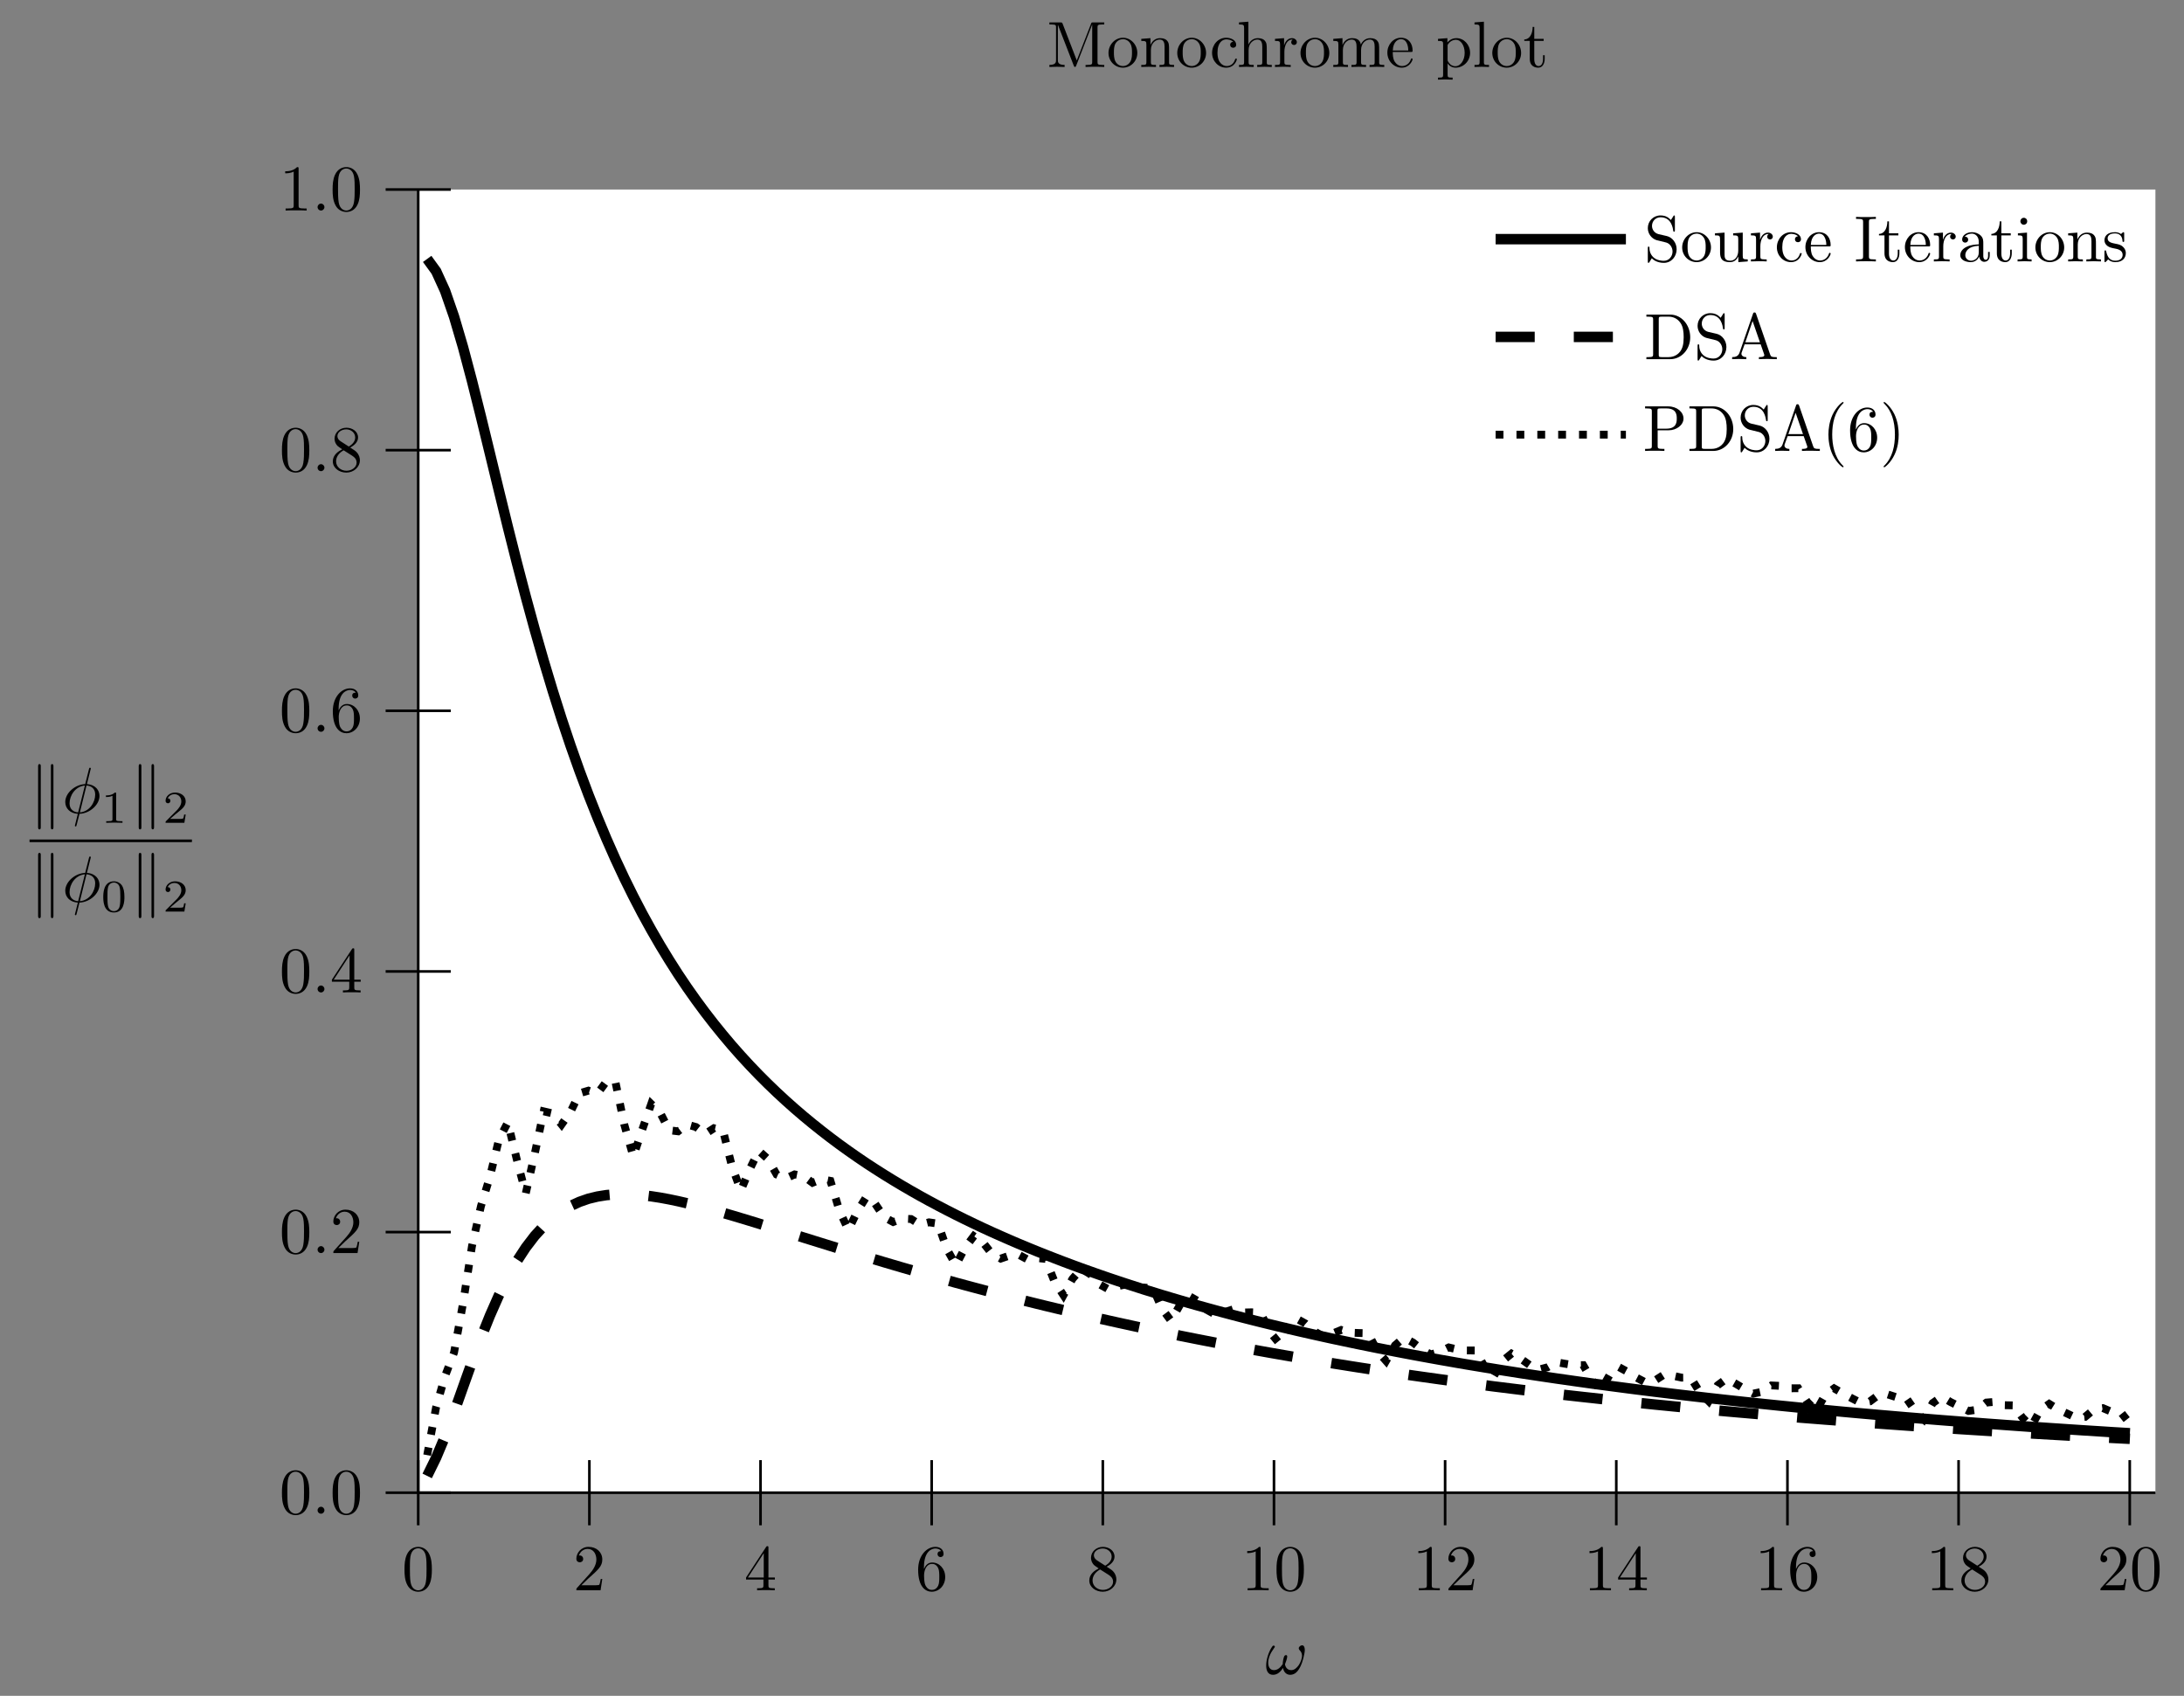 <?xml version="1.0" encoding="UTF-8"?>
<svg xmlns="http://www.w3.org/2000/svg" xmlns:xlink="http://www.w3.org/1999/xlink" width="333.996pt" height="259.287pt" viewBox="0 0 333.996 259.287" version="1.1">
<rect x="0" y="0" width="333.996" height="259.287" fill="#808080" stroke="none"/>
<defs>
<g>
<symbol overflow="visible" id="glyph0-0">
<path style="stroke:none;" d=""/>
</symbol>
<symbol overflow="visible" id="glyph0-1">
<path style="stroke:none;" d="M 6.031 -3.703 C 6.031 -4.156 5.859 -4.406 5.625 -4.406 C 5.375 -4.406 5.109 -4.172 5.109 -3.938 C 5.109 -3.844 5.156 -3.734 5.25 -3.641 C 5.422 -3.484 5.609 -3.219 5.609 -2.797 C 5.609 -2.406 5.406 -1.828 5.109 -1.375 C 4.812 -0.953 4.438 -0.609 3.969 -0.609 C 3.406 -0.609 3.094 -0.969 3 -1.5 C 3.109 -1.766 3.344 -2.406 3.344 -2.688 C 3.344 -2.797 3.297 -2.906 3.156 -2.906 C 3.078 -2.906 2.969 -2.875 2.891 -2.734 C 2.781 -2.531 2.656 -1.891 2.656 -1.531 C 2.328 -1.062 1.938 -0.609 1.312 -0.609 C 0.641 -0.609 0.438 -1.203 0.438 -1.75 C 0.438 -3 1.453 -4.047 1.453 -4.172 C 1.453 -4.281 1.375 -4.359 1.266 -4.359 C 1.141 -4.359 1.062 -4.234 1 -4.141 C 0.5 -3.406 0.125 -2.219 0.125 -1.312 C 0.125 -0.625 0.344 0.109 1.172 0.109 C 1.875 0.109 2.344 -0.391 2.703 -0.938 C 2.797 -0.359 3.188 0.109 3.797 0.109 C 4.578 0.109 5.047 -0.5 5.406 -1.25 C 5.656 -1.734 6.031 -3.094 6.031 -3.703 Z M 6.031 -3.703 "/>
</symbol>
<symbol overflow="visible" id="glyph0-2">
<path style="stroke:none;" d="M 4.359 -6.672 C 4.359 -6.703 4.391 -6.812 4.391 -6.812 C 4.391 -6.828 4.391 -6.922 4.266 -6.922 C 4.172 -6.922 4.156 -6.891 4.109 -6.719 L 3.531 -4.422 C 1.953 -4.359 0.484 -3.047 0.484 -1.688 C 0.484 -0.734 1.188 0.047 2.406 0.125 C 2.328 0.422 2.25 0.75 2.172 1.062 C 2.047 1.531 1.953 1.906 1.953 1.938 C 1.953 2.031 2.031 2.047 2.078 2.047 C 2.125 2.047 2.141 2.031 2.172 2 C 2.188 1.984 2.25 1.75 2.281 1.609 L 2.656 0.125 C 4.266 0.062 5.719 -1.281 5.719 -2.609 C 5.719 -3.406 5.188 -4.312 3.797 -4.422 Z M 2.453 -0.094 C 1.859 -0.125 1.141 -0.484 1.141 -1.469 C 1.141 -2.672 2 -4.062 3.484 -4.203 Z M 3.734 -4.203 C 4.5 -4.156 5.062 -3.703 5.062 -2.828 C 5.062 -1.641 4.203 -0.219 2.719 -0.094 Z M 3.734 -4.203 "/>
</symbol>
<symbol overflow="visible" id="glyph1-0">
<path style="stroke:none;" d=""/>
</symbol>
<symbol overflow="visible" id="glyph1-1">
<path style="stroke:none;" d="M 4.578 -3.188 C 4.578 -3.984 4.531 -4.781 4.188 -5.516 C 3.734 -6.484 2.906 -6.641 2.5 -6.641 C 1.891 -6.641 1.172 -6.375 0.75 -5.453 C 0.438 -4.766 0.391 -3.984 0.391 -3.188 C 0.391 -2.438 0.422 -1.547 0.844 -0.781 C 1.266 0.016 2 0.219 2.484 0.219 C 3.016 0.219 3.781 0.016 4.219 -0.938 C 4.531 -1.625 4.578 -2.406 4.578 -3.188 Z M 2.484 0 C 2.094 0 1.5 -0.25 1.328 -1.203 C 1.219 -1.797 1.219 -2.719 1.219 -3.312 C 1.219 -3.953 1.219 -4.609 1.297 -5.141 C 1.484 -6.328 2.234 -6.422 2.484 -6.422 C 2.812 -6.422 3.469 -6.234 3.656 -5.25 C 3.766 -4.688 3.766 -3.938 3.766 -3.312 C 3.766 -2.562 3.766 -1.891 3.656 -1.25 C 3.5 -0.297 2.938 0 2.484 0 Z M 2.484 0 "/>
</symbol>
<symbol overflow="visible" id="glyph1-2">
<path style="stroke:none;" d="M 1.266 -0.766 L 2.328 -1.797 C 3.875 -3.172 4.469 -3.703 4.469 -4.703 C 4.469 -5.844 3.578 -6.641 2.359 -6.641 C 1.234 -6.641 0.5 -5.719 0.5 -4.828 C 0.5 -4.281 1 -4.281 1.031 -4.281 C 1.203 -4.281 1.547 -4.391 1.547 -4.812 C 1.547 -5.062 1.359 -5.328 1.016 -5.328 C 0.938 -5.328 0.922 -5.328 0.891 -5.312 C 1.109 -5.969 1.656 -6.328 2.234 -6.328 C 3.141 -6.328 3.562 -5.516 3.562 -4.703 C 3.562 -3.906 3.078 -3.125 2.516 -2.5 L 0.609 -0.375 C 0.5 -0.266 0.5 -0.234 0.5 0 L 4.203 0 L 4.469 -1.734 L 4.234 -1.734 C 4.172 -1.438 4.109 -1 4 -0.844 C 3.938 -0.766 3.281 -0.766 3.062 -0.766 Z M 1.266 -0.766 "/>
</symbol>
<symbol overflow="visible" id="glyph1-3">
<path style="stroke:none;" d="M 2.938 -1.641 L 2.938 -0.781 C 2.938 -0.422 2.906 -0.312 2.172 -0.312 L 1.969 -0.312 L 1.969 0 C 2.375 -0.031 2.891 -0.031 3.312 -0.031 C 3.734 -0.031 4.25 -0.031 4.672 0 L 4.672 -0.312 L 4.453 -0.312 C 3.719 -0.312 3.703 -0.422 3.703 -0.781 L 3.703 -1.641 L 4.688 -1.641 L 4.688 -1.953 L 3.703 -1.953 L 3.703 -6.484 C 3.703 -6.688 3.703 -6.75 3.531 -6.75 C 3.453 -6.75 3.422 -6.75 3.344 -6.625 L 0.281 -1.953 L 0.281 -1.641 Z M 2.984 -1.953 L 0.562 -1.953 L 2.984 -5.672 Z M 2.984 -1.953 "/>
</symbol>
<symbol overflow="visible" id="glyph1-4">
<path style="stroke:none;" d="M 1.312 -3.266 L 1.312 -3.516 C 1.312 -6.031 2.547 -6.391 3.062 -6.391 C 3.297 -6.391 3.719 -6.328 3.938 -5.984 C 3.781 -5.984 3.391 -5.984 3.391 -5.547 C 3.391 -5.234 3.625 -5.078 3.844 -5.078 C 4 -5.078 4.312 -5.172 4.312 -5.562 C 4.312 -6.156 3.875 -6.641 3.047 -6.641 C 1.766 -6.641 0.422 -5.359 0.422 -3.156 C 0.422 -0.484 1.578 0.219 2.5 0.219 C 3.609 0.219 4.562 -0.719 4.562 -2.031 C 4.562 -3.297 3.672 -4.25 2.562 -4.25 C 1.891 -4.25 1.516 -3.75 1.312 -3.266 Z M 2.5 -0.062 C 1.875 -0.062 1.578 -0.656 1.516 -0.812 C 1.328 -1.281 1.328 -2.078 1.328 -2.25 C 1.328 -3.031 1.656 -4.031 2.547 -4.031 C 2.719 -4.031 3.172 -4.031 3.484 -3.406 C 3.656 -3.047 3.656 -2.531 3.656 -2.047 C 3.656 -1.562 3.656 -1.062 3.484 -0.703 C 3.188 -0.109 2.734 -0.062 2.5 -0.062 Z M 2.5 -0.062 "/>
</symbol>
<symbol overflow="visible" id="glyph1-5">
<path style="stroke:none;" d="M 1.625 -4.562 C 1.172 -4.859 1.125 -5.188 1.125 -5.359 C 1.125 -5.969 1.781 -6.391 2.484 -6.391 C 3.203 -6.391 3.844 -5.875 3.844 -5.156 C 3.844 -4.578 3.453 -4.109 2.859 -3.766 Z M 3.078 -3.609 C 3.797 -3.984 4.281 -4.5 4.281 -5.156 C 4.281 -6.078 3.406 -6.641 2.5 -6.641 C 1.5 -6.641 0.688 -5.906 0.688 -4.969 C 0.688 -4.797 0.703 -4.344 1.125 -3.875 C 1.234 -3.766 1.609 -3.516 1.859 -3.344 C 1.281 -3.047 0.422 -2.5 0.422 -1.5 C 0.422 -0.453 1.438 0.219 2.484 0.219 C 3.609 0.219 4.562 -0.609 4.562 -1.672 C 4.562 -2.031 4.453 -2.484 4.062 -2.906 C 3.875 -3.109 3.719 -3.203 3.078 -3.609 Z M 2.078 -3.188 L 3.312 -2.406 C 3.594 -2.219 4.062 -1.922 4.062 -1.312 C 4.062 -0.578 3.312 -0.062 2.5 -0.062 C 1.641 -0.062 0.922 -0.672 0.922 -1.5 C 0.922 -2.078 1.234 -2.719 2.078 -3.188 Z M 2.078 -3.188 "/>
</symbol>
<symbol overflow="visible" id="glyph1-6">
<path style="stroke:none;" d="M 2.938 -6.375 C 2.938 -6.625 2.938 -6.641 2.703 -6.641 C 2.078 -6 1.203 -6 0.891 -6 L 0.891 -5.688 C 1.094 -5.688 1.672 -5.688 2.188 -5.953 L 2.188 -0.781 C 2.188 -0.422 2.156 -0.312 1.266 -0.312 L 0.953 -0.312 L 0.953 0 C 1.297 -0.031 2.156 -0.031 2.562 -0.031 C 2.953 -0.031 3.828 -0.031 4.172 0 L 4.172 -0.312 L 3.859 -0.312 C 2.953 -0.312 2.938 -0.422 2.938 -0.781 Z M 2.938 -6.375 "/>
</symbol>
<symbol overflow="visible" id="glyph1-7">
<path style="stroke:none;" d="M 1.906 -0.531 C 1.906 -0.812 1.672 -1.062 1.391 -1.062 C 1.094 -1.062 0.859 -0.812 0.859 -0.531 C 0.859 -0.234 1.094 0 1.391 0 C 1.672 0 1.906 -0.234 1.906 -0.531 Z M 1.906 -0.531 "/>
</symbol>
<symbol overflow="visible" id="glyph1-8">
<path style="stroke:none;" d="M 3.484 -3.875 L 2.203 -4.172 C 1.578 -4.328 1.203 -4.859 1.203 -5.438 C 1.203 -6.141 1.734 -6.75 2.516 -6.75 C 4.172 -6.75 4.391 -5.109 4.453 -4.672 C 4.469 -4.609 4.469 -4.547 4.578 -4.547 C 4.703 -4.547 4.703 -4.594 4.703 -4.781 L 4.703 -6.781 C 4.703 -6.953 4.703 -7.031 4.594 -7.031 C 4.531 -7.031 4.516 -7.016 4.453 -6.891 L 4.094 -6.328 C 3.797 -6.625 3.391 -7.031 2.5 -7.031 C 1.391 -7.031 0.562 -6.156 0.562 -5.094 C 0.562 -4.266 1.094 -3.531 1.859 -3.266 C 1.969 -3.234 2.484 -3.109 3.188 -2.938 C 3.453 -2.875 3.75 -2.797 4.031 -2.438 C 4.234 -2.172 4.344 -1.844 4.344 -1.516 C 4.344 -0.812 3.844 -0.094 3 -0.094 C 2.719 -0.094 1.953 -0.141 1.422 -0.625 C 0.844 -1.172 0.812 -1.797 0.812 -2.156 C 0.797 -2.266 0.719 -2.266 0.688 -2.266 C 0.562 -2.266 0.562 -2.188 0.562 -2.016 L 0.562 -0.016 C 0.562 0.156 0.562 0.219 0.672 0.219 C 0.734 0.219 0.75 0.203 0.812 0.094 C 0.812 0.078 0.844 0.047 1.172 -0.484 C 1.484 -0.141 2.125 0.219 3.016 0.219 C 4.172 0.219 4.969 -0.75 4.969 -1.859 C 4.969 -2.844 4.312 -3.672 3.484 -3.875 Z M 3.484 -3.875 "/>
</symbol>
<symbol overflow="visible" id="glyph1-9">
<path style="stroke:none;" d="M 4.688 -2.141 C 4.688 -3.406 3.703 -4.469 2.5 -4.469 C 1.25 -4.469 0.281 -3.375 0.281 -2.141 C 0.281 -0.844 1.312 0.109 2.484 0.109 C 3.688 0.109 4.688 -0.875 4.688 -2.141 Z M 2.5 -0.141 C 2.062 -0.141 1.625 -0.344 1.359 -0.812 C 1.109 -1.25 1.109 -1.859 1.109 -2.219 C 1.109 -2.609 1.109 -3.141 1.344 -3.578 C 1.609 -4.031 2.078 -4.25 2.484 -4.25 C 2.922 -4.25 3.344 -4.031 3.609 -3.594 C 3.875 -3.172 3.875 -2.594 3.875 -2.219 C 3.875 -1.859 3.875 -1.312 3.656 -0.875 C 3.422 -0.422 2.984 -0.141 2.5 -0.141 Z M 2.5 -0.141 "/>
</symbol>
<symbol overflow="visible" id="glyph1-10">
<path style="stroke:none;" d="M 3.891 -0.781 L 3.891 0.109 L 5.328 0 L 5.328 -0.312 C 4.641 -0.312 4.562 -0.375 4.562 -0.875 L 4.562 -4.406 L 3.094 -4.297 L 3.094 -3.984 C 3.781 -3.984 3.875 -3.922 3.875 -3.422 L 3.875 -1.656 C 3.875 -0.781 3.391 -0.109 2.656 -0.109 C 1.828 -0.109 1.781 -0.578 1.781 -1.094 L 1.781 -4.406 L 0.312 -4.297 L 0.312 -3.984 C 1.094 -3.984 1.094 -3.953 1.094 -3.078 L 1.094 -1.578 C 1.094 -0.797 1.094 0.109 2.609 0.109 C 3.172 0.109 3.609 -0.172 3.891 -0.781 Z M 3.891 -0.781 "/>
</symbol>
<symbol overflow="visible" id="glyph1-11">
<path style="stroke:none;" d="M 1.672 -3.312 L 1.672 -4.406 L 0.281 -4.297 L 0.281 -3.984 C 0.984 -3.984 1.062 -3.922 1.062 -3.422 L 1.062 -0.75 C 1.062 -0.312 0.953 -0.312 0.281 -0.312 L 0.281 0 C 0.672 -0.016 1.141 -0.031 1.422 -0.031 C 1.812 -0.031 2.281 -0.031 2.688 0 L 2.688 -0.312 L 2.469 -0.312 C 1.734 -0.312 1.719 -0.422 1.719 -0.781 L 1.719 -2.312 C 1.719 -3.297 2.141 -4.188 2.891 -4.188 C 2.953 -4.188 2.984 -4.188 3 -4.172 C 2.969 -4.172 2.766 -4.047 2.766 -3.781 C 2.766 -3.516 2.984 -3.359 3.203 -3.359 C 3.375 -3.359 3.625 -3.484 3.625 -3.797 C 3.625 -4.109 3.312 -4.406 2.891 -4.406 C 2.156 -4.406 1.797 -3.734 1.672 -3.312 Z M 1.672 -3.312 "/>
</symbol>
<symbol overflow="visible" id="glyph1-12">
<path style="stroke:none;" d="M 1.172 -2.172 C 1.172 -3.797 1.984 -4.219 2.516 -4.219 C 2.609 -4.219 3.234 -4.203 3.578 -3.844 C 3.172 -3.812 3.109 -3.516 3.109 -3.391 C 3.109 -3.125 3.297 -2.938 3.562 -2.938 C 3.828 -2.938 4.031 -3.094 4.031 -3.406 C 4.031 -4.078 3.266 -4.469 2.5 -4.469 C 1.25 -4.469 0.344 -3.391 0.344 -2.156 C 0.344 -0.875 1.328 0.109 2.484 0.109 C 3.812 0.109 4.141 -1.094 4.141 -1.188 C 4.141 -1.281 4.031 -1.281 4 -1.281 C 3.922 -1.281 3.891 -1.25 3.875 -1.188 C 3.594 -0.266 2.938 -0.141 2.578 -0.141 C 2.047 -0.141 1.172 -0.562 1.172 -2.172 Z M 1.172 -2.172 "/>
</symbol>
<symbol overflow="visible" id="glyph1-13">
<path style="stroke:none;" d="M 1.109 -2.516 C 1.172 -4 2.016 -4.25 2.359 -4.25 C 3.375 -4.25 3.484 -2.906 3.484 -2.516 Z M 1.109 -2.297 L 3.891 -2.297 C 4.109 -2.297 4.141 -2.297 4.141 -2.516 C 4.141 -3.5 3.594 -4.469 2.359 -4.469 C 1.203 -4.469 0.281 -3.438 0.281 -2.188 C 0.281 -0.859 1.328 0.109 2.469 0.109 C 3.688 0.109 4.141 -1 4.141 -1.188 C 4.141 -1.281 4.062 -1.312 4 -1.312 C 3.922 -1.312 3.891 -1.25 3.875 -1.172 C 3.531 -0.141 2.625 -0.141 2.531 -0.141 C 2.031 -0.141 1.641 -0.438 1.406 -0.812 C 1.109 -1.281 1.109 -1.938 1.109 -2.297 Z M 1.109 -2.297 "/>
</symbol>
<symbol overflow="visible" id="glyph1-14">
<path style="stroke:none;" d="M 2.25 -6.031 C 2.25 -6.391 2.266 -6.5 3.062 -6.5 L 3.312 -6.5 L 3.312 -6.812 C 2.969 -6.781 2.188 -6.781 1.797 -6.781 C 1.422 -6.781 0.625 -6.781 0.281 -6.812 L 0.281 -6.5 L 0.531 -6.5 C 1.328 -6.5 1.359 -6.391 1.359 -6.031 L 1.359 -0.781 C 1.359 -0.422 1.328 -0.312 0.531 -0.312 L 0.281 -0.312 L 0.281 0 C 0.625 -0.031 1.422 -0.031 1.797 -0.031 C 2.188 -0.031 2.969 -0.031 3.312 0 L 3.312 -0.312 L 3.062 -0.312 C 2.266 -0.312 2.25 -0.422 2.25 -0.781 Z M 2.25 -6.031 "/>
</symbol>
<symbol overflow="visible" id="glyph1-15">
<path style="stroke:none;" d="M 1.719 -3.984 L 3.156 -3.984 L 3.156 -4.297 L 1.719 -4.297 L 1.719 -6.125 L 1.469 -6.125 C 1.469 -5.312 1.172 -4.25 0.188 -4.203 L 0.188 -3.984 L 1.031 -3.984 L 1.031 -1.234 C 1.031 -0.016 1.969 0.109 2.328 0.109 C 3.031 0.109 3.312 -0.594 3.312 -1.234 L 3.312 -1.797 L 3.062 -1.797 L 3.062 -1.25 C 3.062 -0.516 2.766 -0.141 2.391 -0.141 C 1.719 -0.141 1.719 -1.047 1.719 -1.219 Z M 1.719 -3.984 "/>
</symbol>
<symbol overflow="visible" id="glyph1-16">
<path style="stroke:none;" d="M 3.312 -0.75 C 3.359 -0.359 3.625 0.062 4.094 0.062 C 4.312 0.062 4.922 -0.078 4.922 -0.891 L 4.922 -1.453 L 4.672 -1.453 L 4.672 -0.891 C 4.672 -0.312 4.422 -0.25 4.312 -0.25 C 3.984 -0.25 3.938 -0.703 3.938 -0.75 L 3.938 -2.734 C 3.938 -3.156 3.938 -3.547 3.578 -3.922 C 3.188 -4.312 2.688 -4.469 2.219 -4.469 C 1.391 -4.469 0.703 -4 0.703 -3.344 C 0.703 -3.047 0.906 -2.875 1.172 -2.875 C 1.453 -2.875 1.625 -3.078 1.625 -3.328 C 1.625 -3.453 1.578 -3.781 1.109 -3.781 C 1.391 -4.141 1.875 -4.25 2.188 -4.25 C 2.688 -4.25 3.25 -3.859 3.25 -2.969 L 3.25 -2.609 C 2.734 -2.578 2.047 -2.547 1.422 -2.25 C 0.672 -1.906 0.422 -1.391 0.422 -0.953 C 0.422 -0.141 1.391 0.109 2.016 0.109 C 2.672 0.109 3.125 -0.297 3.312 -0.75 Z M 3.25 -2.391 L 3.25 -1.391 C 3.25 -0.453 2.531 -0.109 2.078 -0.109 C 1.594 -0.109 1.188 -0.453 1.188 -0.953 C 1.188 -1.5 1.609 -2.328 3.25 -2.391 Z M 3.25 -2.391 "/>
</symbol>
<symbol overflow="visible" id="glyph1-17">
<path style="stroke:none;" d="M 1.766 -4.406 L 0.375 -4.297 L 0.375 -3.984 C 1.016 -3.984 1.109 -3.922 1.109 -3.438 L 1.109 -0.75 C 1.109 -0.312 1 -0.312 0.328 -0.312 L 0.328 0 C 0.641 -0.016 1.188 -0.031 1.422 -0.031 C 1.781 -0.031 2.125 -0.016 2.469 0 L 2.469 -0.312 C 1.797 -0.312 1.766 -0.359 1.766 -0.75 Z M 1.797 -6.141 C 1.797 -6.453 1.562 -6.672 1.281 -6.672 C 0.969 -6.672 0.75 -6.406 0.75 -6.141 C 0.75 -5.875 0.969 -5.609 1.281 -5.609 C 1.562 -5.609 1.797 -5.828 1.797 -6.141 Z M 1.797 -6.141 "/>
</symbol>
<symbol overflow="visible" id="glyph1-18">
<path style="stroke:none;" d="M 1.094 -3.422 L 1.094 -0.75 C 1.094 -0.312 0.984 -0.312 0.312 -0.312 L 0.312 0 C 0.672 -0.016 1.172 -0.031 1.453 -0.031 C 1.703 -0.031 2.219 -0.016 2.562 0 L 2.562 -0.312 C 1.891 -0.312 1.781 -0.312 1.781 -0.75 L 1.781 -2.594 C 1.781 -3.625 2.5 -4.188 3.125 -4.188 C 3.766 -4.188 3.875 -3.656 3.875 -3.078 L 3.875 -0.75 C 3.875 -0.312 3.766 -0.312 3.094 -0.312 L 3.094 0 C 3.438 -0.016 3.953 -0.031 4.219 -0.031 C 4.469 -0.031 5 -0.016 5.328 0 L 5.328 -0.312 C 4.812 -0.312 4.562 -0.312 4.562 -0.609 L 4.562 -2.516 C 4.562 -3.375 4.562 -3.672 4.25 -4.031 C 4.109 -4.203 3.781 -4.406 3.203 -4.406 C 2.469 -4.406 2 -3.984 1.719 -3.359 L 1.719 -4.406 L 0.312 -4.297 L 0.312 -3.984 C 1.016 -3.984 1.094 -3.922 1.094 -3.422 Z M 1.094 -3.422 "/>
</symbol>
<symbol overflow="visible" id="glyph1-19">
<path style="stroke:none;" d="M 2.078 -1.938 C 2.297 -1.891 3.109 -1.734 3.109 -1.016 C 3.109 -0.516 2.766 -0.109 1.984 -0.109 C 1.141 -0.109 0.781 -0.672 0.594 -1.531 C 0.562 -1.656 0.562 -1.688 0.453 -1.688 C 0.328 -1.688 0.328 -1.625 0.328 -1.453 L 0.328 -0.125 C 0.328 0.047 0.328 0.109 0.438 0.109 C 0.484 0.109 0.5 0.094 0.688 -0.094 C 0.703 -0.109 0.703 -0.125 0.891 -0.312 C 1.328 0.094 1.781 0.109 1.984 0.109 C 3.125 0.109 3.594 -0.562 3.594 -1.281 C 3.594 -1.797 3.297 -2.109 3.172 -2.219 C 2.844 -2.547 2.453 -2.625 2.031 -2.703 C 1.469 -2.812 0.812 -2.938 0.812 -3.516 C 0.812 -3.875 1.062 -4.281 1.922 -4.281 C 3.016 -4.281 3.078 -3.375 3.094 -3.078 C 3.094 -2.984 3.188 -2.984 3.203 -2.984 C 3.344 -2.984 3.344 -3.031 3.344 -3.219 L 3.344 -4.234 C 3.344 -4.391 3.344 -4.469 3.234 -4.469 C 3.188 -4.469 3.156 -4.469 3.031 -4.344 C 3 -4.312 2.906 -4.219 2.859 -4.188 C 2.484 -4.469 2.078 -4.469 1.922 -4.469 C 0.703 -4.469 0.328 -3.797 0.328 -3.234 C 0.328 -2.891 0.484 -2.609 0.75 -2.391 C 1.078 -2.141 1.359 -2.078 2.078 -1.938 Z M 2.078 -1.938 "/>
</symbol>
<symbol overflow="visible" id="glyph1-20">
<path style="stroke:none;" d="M 0.344 -6.812 L 0.344 -6.5 L 0.594 -6.5 C 1.359 -6.5 1.375 -6.391 1.375 -6.031 L 1.375 -0.781 C 1.375 -0.422 1.359 -0.312 0.594 -0.312 L 0.344 -0.312 L 0.344 0 L 4 0 C 5.672 0 7.047 -1.469 7.047 -3.344 C 7.047 -5.25 5.703 -6.812 4 -6.812 Z M 2.719 -0.312 C 2.25 -0.312 2.234 -0.375 2.234 -0.703 L 2.234 -6.094 C 2.234 -6.438 2.25 -6.5 2.719 -6.5 L 3.719 -6.5 C 4.344 -6.5 5.031 -6.281 5.531 -5.578 C 5.969 -4.984 6.047 -4.125 6.047 -3.344 C 6.047 -2.25 5.859 -1.641 5.5 -1.156 C 5.297 -0.891 4.734 -0.312 3.734 -0.312 Z M 2.719 -0.312 "/>
</symbol>
<symbol overflow="visible" id="glyph1-21">
<path style="stroke:none;" d="M 3.969 -6.938 C 3.922 -7.062 3.891 -7.141 3.734 -7.141 C 3.578 -7.141 3.547 -7.078 3.5 -6.938 L 1.438 -0.984 C 1.25 -0.469 0.859 -0.312 0.312 -0.312 L 0.312 0 C 0.547 -0.016 0.984 -0.031 1.328 -0.031 C 1.641 -0.031 2.156 -0.016 2.484 0 L 2.484 -0.312 C 1.984 -0.312 1.734 -0.562 1.734 -0.812 C 1.734 -0.844 1.75 -0.953 1.75 -0.969 L 2.219 -2.266 L 4.672 -2.266 L 5.203 -0.75 C 5.219 -0.703 5.234 -0.641 5.234 -0.609 C 5.234 -0.312 4.672 -0.312 4.406 -0.312 L 4.406 0 C 4.766 -0.031 5.469 -0.031 5.844 -0.031 C 6.266 -0.031 6.734 -0.016 7.141 0 L 7.141 -0.312 L 6.969 -0.312 C 6.375 -0.312 6.234 -0.375 6.125 -0.703 Z M 3.438 -5.828 L 4.562 -2.578 L 2.328 -2.578 Z M 3.438 -5.828 "/>
</symbol>
<symbol overflow="visible" id="glyph1-22">
<path style="stroke:none;" d="M 2.266 -3.156 L 3.953 -3.156 C 5.141 -3.156 6.219 -3.953 6.219 -4.953 C 6.219 -5.938 5.234 -6.812 3.875 -6.812 L 0.344 -6.812 L 0.344 -6.5 L 0.594 -6.5 C 1.359 -6.5 1.375 -6.391 1.375 -6.031 L 1.375 -0.781 C 1.375 -0.422 1.359 -0.312 0.594 -0.312 L 0.344 -0.312 L 0.344 0 C 0.703 -0.031 1.438 -0.031 1.812 -0.031 C 2.188 -0.031 2.938 -0.031 3.297 0 L 3.297 -0.312 L 3.047 -0.312 C 2.281 -0.312 2.266 -0.422 2.266 -0.781 Z M 2.234 -3.406 L 2.234 -6.094 C 2.234 -6.438 2.25 -6.5 2.719 -6.5 L 3.609 -6.5 C 5.188 -6.5 5.188 -5.438 5.188 -4.953 C 5.188 -4.484 5.188 -3.406 3.609 -3.406 Z M 2.234 -3.406 "/>
</symbol>
<symbol overflow="visible" id="glyph1-23">
<path style="stroke:none;" d="M 3.297 2.391 C 3.297 2.359 3.297 2.344 3.125 2.172 C 1.891 0.922 1.562 -0.969 1.562 -2.5 C 1.562 -4.234 1.938 -5.969 3.172 -7.203 C 3.297 -7.328 3.297 -7.344 3.297 -7.375 C 3.297 -7.453 3.266 -7.484 3.203 -7.484 C 3.094 -7.484 2.203 -6.797 1.609 -5.531 C 1.109 -4.438 0.984 -3.328 0.984 -2.5 C 0.984 -1.719 1.094 -0.516 1.641 0.625 C 2.25 1.844 3.094 2.5 3.203 2.5 C 3.266 2.5 3.297 2.469 3.297 2.391 Z M 3.297 2.391 "/>
</symbol>
<symbol overflow="visible" id="glyph1-24">
<path style="stroke:none;" d="M 2.875 -2.5 C 2.875 -3.266 2.766 -4.469 2.219 -5.609 C 1.625 -6.828 0.766 -7.484 0.672 -7.484 C 0.609 -7.484 0.562 -7.438 0.562 -7.375 C 0.562 -7.344 0.562 -7.328 0.75 -7.141 C 1.734 -6.156 2.297 -4.578 2.297 -2.5 C 2.297 -0.781 1.938 0.969 0.703 2.219 C 0.562 2.344 0.562 2.359 0.562 2.391 C 0.562 2.453 0.609 2.5 0.672 2.5 C 0.766 2.5 1.672 1.812 2.25 0.547 C 2.766 -0.547 2.875 -1.656 2.875 -2.5 Z M 2.875 -2.5 "/>
</symbol>
<symbol overflow="visible" id="glyph1-25">
<path style="stroke:none;" d="M 2.406 -6.594 C 2.312 -6.812 2.281 -6.812 2.047 -6.812 L 0.375 -6.812 L 0.375 -6.5 L 0.609 -6.5 C 1.375 -6.5 1.391 -6.391 1.391 -6.031 L 1.391 -1.047 C 1.391 -0.781 1.391 -0.312 0.375 -0.312 L 0.375 0 C 0.719 -0.016 1.203 -0.031 1.531 -0.031 C 1.859 -0.031 2.359 -0.016 2.703 0 L 2.703 -0.312 C 1.672 -0.312 1.672 -0.781 1.672 -1.047 L 1.672 -6.422 L 1.688 -6.422 L 4.094 -0.219 C 4.141 -0.094 4.188 0 4.281 0 C 4.391 0 4.422 -0.078 4.469 -0.188 L 6.922 -6.5 L 6.922 -0.781 C 6.922 -0.422 6.906 -0.312 6.141 -0.312 L 5.906 -0.312 L 5.906 0 C 6.266 -0.031 6.953 -0.031 7.344 -0.031 C 7.719 -0.031 8.391 -0.031 8.766 0 L 8.766 -0.312 L 8.516 -0.312 C 7.75 -0.312 7.734 -0.422 7.734 -0.781 L 7.734 -6.031 C 7.734 -6.391 7.75 -6.5 8.516 -6.5 L 8.766 -6.5 L 8.766 -6.812 L 7.078 -6.812 C 6.812 -6.812 6.812 -6.797 6.75 -6.625 L 4.562 -1 Z M 2.406 -6.594 "/>
</symbol>
<symbol overflow="visible" id="glyph1-26">
<path style="stroke:none;" d="M 1.094 -0.75 C 1.094 -0.312 0.984 -0.312 0.312 -0.312 L 0.312 0 C 0.672 -0.016 1.172 -0.031 1.453 -0.031 C 1.703 -0.031 2.219 -0.016 2.562 0 L 2.562 -0.312 C 1.891 -0.312 1.781 -0.312 1.781 -0.75 L 1.781 -2.594 C 1.781 -3.625 2.5 -4.188 3.125 -4.188 C 3.766 -4.188 3.875 -3.656 3.875 -3.078 L 3.875 -0.75 C 3.875 -0.312 3.766 -0.312 3.094 -0.312 L 3.094 0 C 3.438 -0.016 3.953 -0.031 4.219 -0.031 C 4.469 -0.031 5 -0.016 5.328 0 L 5.328 -0.312 C 4.812 -0.312 4.562 -0.312 4.562 -0.609 L 4.562 -2.516 C 4.562 -3.375 4.562 -3.672 4.25 -4.031 C 4.109 -4.203 3.781 -4.406 3.203 -4.406 C 2.359 -4.406 1.922 -3.812 1.75 -3.422 L 1.75 -6.922 L 0.312 -6.812 L 0.312 -6.5 C 1.016 -6.5 1.094 -6.438 1.094 -5.938 Z M 1.094 -0.75 "/>
</symbol>
<symbol overflow="visible" id="glyph1-27">
<path style="stroke:none;" d="M 1.094 -3.422 L 1.094 -0.75 C 1.094 -0.312 0.984 -0.312 0.312 -0.312 L 0.312 0 C 0.672 -0.016 1.172 -0.031 1.453 -0.031 C 1.703 -0.031 2.219 -0.016 2.562 0 L 2.562 -0.312 C 1.891 -0.312 1.781 -0.312 1.781 -0.75 L 1.781 -2.594 C 1.781 -3.625 2.5 -4.188 3.125 -4.188 C 3.766 -4.188 3.875 -3.656 3.875 -3.078 L 3.875 -0.75 C 3.875 -0.312 3.766 -0.312 3.094 -0.312 L 3.094 0 C 3.438 -0.016 3.953 -0.031 4.219 -0.031 C 4.469 -0.031 5 -0.016 5.328 0 L 5.328 -0.312 C 4.672 -0.312 4.562 -0.312 4.562 -0.75 L 4.562 -2.594 C 4.562 -3.625 5.266 -4.188 5.906 -4.188 C 6.531 -4.188 6.641 -3.656 6.641 -3.078 L 6.641 -0.75 C 6.641 -0.312 6.531 -0.312 5.859 -0.312 L 5.859 0 C 6.203 -0.016 6.719 -0.031 6.984 -0.031 C 7.25 -0.031 7.766 -0.016 8.109 0 L 8.109 -0.312 C 7.594 -0.312 7.344 -0.312 7.328 -0.609 L 7.328 -2.516 C 7.328 -3.375 7.328 -3.672 7.016 -4.031 C 6.875 -4.203 6.547 -4.406 5.969 -4.406 C 5.141 -4.406 4.688 -3.812 4.531 -3.422 C 4.391 -4.297 3.656 -4.406 3.203 -4.406 C 2.469 -4.406 2 -3.984 1.719 -3.359 L 1.719 -4.406 L 0.312 -4.297 L 0.312 -3.984 C 1.016 -3.984 1.094 -3.922 1.094 -3.422 Z M 1.094 -3.422 "/>
</symbol>
<symbol overflow="visible" id="glyph1-28">
<path style="stroke:none;" d="M 1.719 -3.75 L 1.719 -4.406 L 0.281 -4.297 L 0.281 -3.984 C 0.984 -3.984 1.062 -3.922 1.062 -3.484 L 1.062 1.172 C 1.062 1.625 0.953 1.625 0.281 1.625 L 0.281 1.938 C 0.625 1.922 1.141 1.906 1.391 1.906 C 1.672 1.906 2.172 1.922 2.516 1.938 L 2.516 1.625 C 1.859 1.625 1.75 1.625 1.75 1.172 L 1.75 -0.594 C 1.797 -0.422 2.219 0.109 2.969 0.109 C 4.156 0.109 5.188 -0.875 5.188 -2.156 C 5.188 -3.422 4.234 -4.406 3.109 -4.406 C 2.328 -4.406 1.906 -3.969 1.719 -3.75 Z M 1.75 -1.141 L 1.75 -3.359 C 2.031 -3.875 2.516 -4.156 3.031 -4.156 C 3.766 -4.156 4.359 -3.281 4.359 -2.156 C 4.359 -0.953 3.672 -0.109 2.938 -0.109 C 2.531 -0.109 2.156 -0.312 1.891 -0.719 C 1.75 -0.922 1.75 -0.938 1.75 -1.141 Z M 1.75 -1.141 "/>
</symbol>
<symbol overflow="visible" id="glyph1-29">
<path style="stroke:none;" d="M 1.766 -6.922 L 0.328 -6.812 L 0.328 -6.5 C 1.031 -6.5 1.109 -6.438 1.109 -5.938 L 1.109 -0.75 C 1.109 -0.312 1 -0.312 0.328 -0.312 L 0.328 0 C 0.656 -0.016 1.188 -0.031 1.438 -0.031 C 1.688 -0.031 2.172 -0.016 2.547 0 L 2.547 -0.312 C 1.875 -0.312 1.766 -0.312 1.766 -0.75 Z M 1.766 -6.922 "/>
</symbol>
<symbol overflow="visible" id="glyph2-0">
<path style="stroke:none;" d=""/>
</symbol>
<symbol overflow="visible" id="glyph2-1">
<path style="stroke:none;" d="M 1.719 -7.141 C 1.719 -7.297 1.719 -7.484 1.516 -7.484 C 1.312 -7.484 1.312 -7.25 1.312 -7.109 L 1.312 2.125 C 1.312 2.281 1.312 2.5 1.516 2.5 C 1.719 2.5 1.719 2.312 1.719 2.156 Z M 3.656 -7.109 C 3.656 -7.266 3.656 -7.484 3.453 -7.484 C 3.266 -7.484 3.266 -7.297 3.266 -7.141 L 3.266 2.156 C 3.266 2.312 3.266 2.5 3.453 2.5 C 3.656 2.5 3.656 2.266 3.656 2.125 Z M 3.656 -7.109 "/>
</symbol>
<symbol overflow="visible" id="glyph3-0">
<path style="stroke:none;" d=""/>
</symbol>
<symbol overflow="visible" id="glyph3-1">
<path style="stroke:none;" d="M 2.328 -4.438 C 2.328 -4.625 2.328 -4.625 2.125 -4.625 C 1.672 -4.188 1.047 -4.188 0.766 -4.188 L 0.766 -3.938 C 0.922 -3.938 1.391 -3.938 1.766 -4.125 L 1.766 -0.578 C 1.766 -0.344 1.766 -0.25 1.078 -0.25 L 0.812 -0.25 L 0.812 0 C 0.938 0 1.797 -0.031 2.047 -0.031 C 2.266 -0.031 3.141 0 3.297 0 L 3.297 -0.25 L 3.031 -0.25 C 2.328 -0.25 2.328 -0.344 2.328 -0.578 Z M 2.328 -4.438 "/>
</symbol>
<symbol overflow="visible" id="glyph3-2">
<path style="stroke:none;" d="M 3.516 -1.266 L 3.281 -1.266 C 3.266 -1.109 3.188 -0.703 3.094 -0.641 C 3.047 -0.594 2.516 -0.594 2.406 -0.594 L 1.125 -0.594 C 1.859 -1.234 2.109 -1.438 2.516 -1.766 C 3.031 -2.172 3.516 -2.609 3.516 -3.266 C 3.516 -4.109 2.781 -4.625 1.891 -4.625 C 1.031 -4.625 0.438 -4.016 0.438 -3.375 C 0.438 -3.031 0.734 -2.984 0.812 -2.984 C 0.969 -2.984 1.172 -3.109 1.172 -3.359 C 1.172 -3.484 1.125 -3.734 0.766 -3.734 C 0.984 -4.219 1.453 -4.375 1.781 -4.375 C 2.484 -4.375 2.844 -3.828 2.844 -3.266 C 2.844 -2.656 2.406 -2.188 2.188 -1.938 L 0.516 -0.266 C 0.438 -0.203 0.438 -0.188 0.438 0 L 3.312 0 Z M 3.516 -1.266 "/>
</symbol>
<symbol overflow="visible" id="glyph3-3">
<path style="stroke:none;" d="M 3.594 -2.219 C 3.594 -2.984 3.5 -3.547 3.188 -4.031 C 2.969 -4.344 2.531 -4.625 1.984 -4.625 C 0.359 -4.625 0.359 -2.719 0.359 -2.219 C 0.359 -1.719 0.359 0.141 1.984 0.141 C 3.594 0.141 3.594 -1.719 3.594 -2.219 Z M 1.984 -0.062 C 1.656 -0.062 1.234 -0.25 1.094 -0.812 C 1 -1.219 1 -1.797 1 -2.312 C 1 -2.828 1 -3.359 1.094 -3.734 C 1.25 -4.281 1.688 -4.438 1.984 -4.438 C 2.359 -4.438 2.719 -4.203 2.844 -3.797 C 2.953 -3.422 2.969 -2.922 2.969 -2.312 C 2.969 -1.797 2.969 -1.281 2.875 -0.844 C 2.734 -0.203 2.266 -0.062 1.984 -0.062 Z M 1.984 -0.062 "/>
</symbol>
</g>
<clipPath id="clip1">
  <path d="M 42 17 L 333.996 17 L 333.996 242 L 42 242 Z M 42 17 "/>
</clipPath>
<clipPath id="clip2">
  <path d="M 42 160 L 333.996 160 L 333.996 249 L 42 249 Z M 42 160 "/>
</clipPath>
<clipPath id="clip3">
  <path d="M 48 148 L 333.996 148 L 333.996 240 L 48 240 Z M 48 148 "/>
</clipPath>
</defs>
<g id="surface1">
<path style=" stroke:none;fill-rule:nonzero;fill:rgb(100%,100%,100%);fill-opacity:1;" d="M 63.957 228.23 L 63.957 28.977 L 329.625 28.977 L 329.625 228.23 Z M 63.957 228.23 "/>
<g clip-path="url(#clip1)" clip-rule="nonzero">
<path style="fill:none;stroke-width:1.594;stroke-linecap:butt;stroke-linejoin:miter;stroke:rgb(0%,0%,0%);stroke-opacity:1;stroke-miterlimit:10;" d="M 1.371 188.646 L 2.742 186.759 L 4.113 183.752 L 5.481 179.814 L 6.852 175.154 L 8.223 169.99 L 9.594 164.513 L 10.965 158.888 L 12.336 153.244 L 13.703 147.673 L 15.074 142.244 L 16.445 137.005 L 17.816 131.986 L 19.188 127.197 L 20.559 122.642 L 21.926 118.326 L 23.297 114.236 L 24.668 110.369 L 26.039 106.712 L 27.41 103.255 L 28.781 99.982 L 30.148 96.892 L 31.52 93.959 L 32.891 91.189 L 34.262 88.556 L 35.633 86.064 L 37.004 83.693 L 38.375 81.443 L 39.742 79.298 L 41.113 77.259 L 42.484 75.318 L 43.855 73.462 L 45.227 71.689 L 46.598 69.998 L 47.965 68.377 L 49.336 66.826 L 50.707 65.337 L 52.078 63.908 L 53.449 62.537 L 54.82 61.22 L 56.188 59.955 L 57.559 58.736 L 58.93 57.56 L 60.301 56.427 L 61.672 55.334 L 63.043 54.275 L 64.414 53.252 L 65.781 52.267 L 67.152 51.31 L 68.523 50.38 L 69.895 49.486 L 71.266 48.615 L 72.637 47.771 L 74.004 46.951 L 75.375 46.154 L 76.746 45.377 L 78.117 44.623 L 79.488 43.892 L 80.859 43.177 L 82.227 42.482 L 83.598 41.802 L 84.969 41.142 L 86.34 40.494 L 87.711 39.865 L 89.082 39.252 L 90.449 38.654 L 91.82 38.064 L 93.191 37.494 L 94.563 36.935 L 95.934 36.388 L 97.305 35.853 L 98.676 35.326 L 100.043 34.814 L 101.414 34.31 L 102.785 33.822 L 104.156 33.337 L 105.527 32.865 L 106.898 32.404 L 108.266 31.951 L 111.008 31.068 L 113.75 30.224 L 115.121 29.814 L 116.488 29.412 L 117.859 29.013 L 119.231 28.627 L 120.602 28.244 L 121.973 27.869 L 123.344 27.502 L 124.715 27.138 L 126.082 26.783 L 127.453 26.435 L 128.824 26.091 L 130.195 25.755 L 131.566 25.423 L 132.938 25.103 L 134.305 24.779 L 135.676 24.466 L 137.047 24.158 L 138.418 23.853 L 139.789 23.552 L 141.16 23.263 L 142.527 22.974 L 143.898 22.689 L 146.641 22.134 L 148.012 21.865 L 149.383 21.599 L 150.754 21.337 L 152.121 21.08 L 153.492 20.826 L 154.863 20.576 L 156.234 20.33 L 157.606 20.091 L 158.977 19.849 L 160.344 19.615 L 163.086 19.162 L 165.828 18.716 L 167.199 18.502 L 168.566 18.287 L 171.309 17.873 L 174.051 17.466 L 175.422 17.271 L 176.789 17.076 L 179.531 16.693 L 182.273 16.326 L 183.645 16.146 L 185.012 15.966 L 186.383 15.791 L 189.125 15.447 L 190.496 15.283 L 191.867 15.115 L 193.238 14.951 L 194.606 14.791 L 195.977 14.634 L 197.348 14.474 L 200.09 14.169 L 201.461 14.021 L 202.828 13.873 L 205.57 13.584 L 208.313 13.302 L 211.055 13.029 L 212.422 12.896 L 213.793 12.763 L 217.906 12.377 L 219.277 12.252 L 220.645 12.13 L 223.387 11.888 L 227.5 11.537 L 228.867 11.427 L 231.609 11.201 L 232.981 11.091 L 235.723 10.88 L 237.09 10.771 L 238.461 10.669 L 239.832 10.564 L 241.203 10.466 L 242.574 10.365 L 245.316 10.169 L 246.684 10.072 L 249.426 9.884 L 250.797 9.794 L 252.168 9.701 L 253.539 9.611 L 254.906 9.521 L 257.648 9.349 L 259.02 9.259 L 261.762 9.095 " transform="matrix(1,0,0,-1,63.957,228.232)"/>
</g>
<g clip-path="url(#clip2)" clip-rule="nonzero">
<path style="fill:none;stroke-width:1.594;stroke-linecap:butt;stroke-linejoin:miter;stroke:rgb(0%,0%,0%);stroke-opacity:1;stroke-dasharray:5.978,5.978;stroke-miterlimit:10;" d="M 1.371 2.568 L 2.742 5.365 L 4.113 8.623 L 5.481 12.283 L 6.852 16.142 L 8.223 19.978 L 9.594 23.658 L 10.965 27.076 L 12.336 30.181 L 13.703 32.951 L 15.074 35.38 L 16.445 37.478 L 17.816 39.271 L 19.188 40.771 L 20.559 42.017 L 21.926 43.033 L 23.297 43.845 L 24.668 44.474 L 26.039 44.951 L 27.41 45.283 L 28.781 45.502 L 30.148 45.619 L 31.52 45.65 L 32.891 45.603 L 34.262 45.49 L 35.633 45.322 L 37.004 45.111 L 38.375 44.857 L 39.742 44.572 L 41.113 44.255 L 42.484 43.919 L 43.855 43.556 L 45.227 43.181 L 46.598 42.794 L 47.965 42.396 L 49.336 41.986 L 50.707 41.572 L 53.449 40.728 L 54.82 40.302 L 56.188 39.873 L 58.93 39.013 L 64.414 37.31 L 65.781 36.892 L 67.152 36.474 L 68.523 36.06 L 71.266 35.24 L 72.637 34.837 L 74.004 34.435 L 76.746 33.646 L 78.117 33.255 L 79.488 32.873 L 80.859 32.494 L 82.227 32.111 L 83.598 31.74 L 84.969 31.373 L 87.711 30.646 L 89.082 30.291 L 90.449 29.939 L 91.82 29.591 L 93.191 29.248 L 94.563 28.908 L 95.934 28.572 L 98.676 27.916 L 100.043 27.587 L 102.785 26.955 L 104.156 26.642 L 105.527 26.334 L 106.898 26.029 L 108.266 25.732 L 109.637 25.431 L 112.379 24.853 L 115.121 24.283 L 116.488 24.005 L 119.231 23.459 L 121.973 22.927 L 123.344 22.666 L 124.715 22.412 L 126.082 22.154 L 127.453 21.908 L 128.824 21.658 L 130.195 21.412 L 132.938 20.935 L 134.305 20.701 L 135.676 20.466 L 138.418 20.013 L 141.16 19.576 L 142.527 19.357 L 143.898 19.142 L 145.27 18.931 L 148.012 18.517 L 149.383 18.314 L 150.754 18.115 L 152.121 17.919 L 153.492 17.724 L 156.234 17.341 L 157.606 17.158 L 158.977 16.97 L 160.344 16.791 L 161.715 16.611 L 163.086 16.435 L 164.457 16.255 L 165.828 16.087 L 167.199 15.916 L 168.566 15.748 L 172.68 15.255 L 174.051 15.099 L 175.422 14.939 L 176.789 14.787 L 178.16 14.634 L 179.531 14.486 L 180.902 14.334 L 182.273 14.185 L 183.645 14.044 L 185.012 13.9 L 186.383 13.759 L 187.754 13.623 L 189.125 13.482 L 190.496 13.349 L 191.867 13.212 L 193.238 13.08 L 194.606 12.951 L 197.348 12.693 L 200.09 12.443 L 201.461 12.322 L 202.828 12.205 L 204.199 12.087 L 205.57 11.966 L 206.941 11.853 L 208.313 11.736 L 211.055 11.509 L 212.422 11.4 L 213.793 11.294 L 215.164 11.185 L 216.535 11.084 L 217.906 10.974 L 219.277 10.873 L 220.645 10.771 L 222.016 10.673 L 223.387 10.572 L 227.5 10.279 L 228.867 10.185 L 230.238 10.095 L 231.609 10.002 L 235.723 9.732 L 237.09 9.646 L 242.574 9.302 L 243.945 9.22 L 245.316 9.142 L 246.684 9.06 L 252.168 8.748 L 253.539 8.673 L 254.906 8.599 L 257.648 8.451 L 261.762 8.24 " transform="matrix(1,0,0,-1,63.957,228.232)"/>
</g>
<g clip-path="url(#clip3)" clip-rule="nonzero">
<path style="fill:none;stroke-width:1.196;stroke-linecap:butt;stroke-linejoin:miter;stroke:rgb(0%,0%,0%);stroke-opacity:1;stroke-dasharray:1.196,1.993;stroke-miterlimit:10;" d="M 1.371 5.744 L 2.742 13.111 L 4.113 17.861 L 5.481 21.439 L 6.852 28.959 L 8.223 37.712 L 9.594 43.814 L 10.965 48.298 L 12.336 53.978 L 13.703 56.623 L 15.074 50.962 L 16.445 45.759 L 17.816 51.81 L 19.188 58.31 L 20.559 57.994 L 21.926 56.298 L 23.297 58.244 L 24.668 61.072 L 26.039 61.478 L 27.41 61.017 L 28.781 62.877 L 30.148 62.865 L 31.52 56.267 L 32.891 51.396 L 34.262 55.517 L 35.633 59.439 L 37.004 58.095 L 38.375 55.423 L 39.742 55.255 L 41.113 56.294 L 42.484 55.912 L 43.855 54.834 L 45.227 55.732 L 46.598 55.431 L 47.965 49.955 L 49.336 46.201 L 50.707 49.478 L 52.078 52.283 L 53.449 51.041 L 54.82 48.646 L 56.188 48.033 L 57.559 48.669 L 58.93 48.4 L 60.301 47.392 L 61.672 47.947 L 63.043 47.681 L 64.414 43.123 L 65.781 40.166 L 67.152 43.021 L 68.523 45.22 L 69.895 44.154 L 71.266 42.115 L 72.637 41.392 L 74.004 41.908 L 75.375 41.845 L 76.746 40.986 L 78.117 41.341 L 79.488 41.142 L 80.859 37.228 L 82.227 34.798 L 83.598 37.412 L 84.969 39.232 L 86.34 38.298 L 87.711 36.548 L 89.082 35.794 L 90.449 36.267 L 91.82 36.392 L 93.191 35.662 L 94.563 35.888 L 95.934 35.748 L 97.305 32.283 L 98.676 30.197 L 100.043 32.681 L 101.414 34.252 L 102.785 33.404 L 104.156 31.877 L 105.527 31.119 L 106.898 31.564 L 108.266 31.853 L 109.637 31.236 L 111.008 31.361 L 112.379 31.267 L 113.75 28.134 L 115.121 26.287 L 116.488 28.705 L 117.859 30.095 L 119.231 29.31 L 120.602 27.955 L 121.973 27.201 L 123.344 27.63 L 124.715 28.064 L 126.082 27.552 L 127.453 27.584 L 128.824 27.529 L 130.195 24.646 L 131.566 22.97 L 132.938 25.357 L 134.305 26.627 L 135.676 25.869 L 137.047 24.662 L 138.418 23.912 L 139.789 24.322 L 141.16 24.884 L 142.527 24.47 L 143.898 24.416 L 145.27 24.388 L 146.641 21.712 L 148.012 20.15 L 149.383 22.537 L 150.754 23.712 L 152.121 22.97 L 153.492 21.884 L 154.863 21.142 L 156.234 21.533 L 157.606 22.212 L 158.977 21.884 L 160.344 21.752 L 161.715 21.744 L 163.086 19.236 L 164.457 17.763 L 165.828 20.154 L 167.199 21.263 L 168.566 20.521 L 169.938 19.544 L 171.309 18.806 L 172.68 19.169 L 174.051 19.955 L 175.422 19.712 L 176.789 19.498 L 178.16 19.505 L 179.531 17.146 L 180.902 15.728 L 182.273 18.138 L 183.645 19.193 L 185.012 18.447 L 186.383 17.556 L 187.754 16.834 L 189.125 17.162 L 190.496 18.037 L 191.867 17.884 L 193.238 17.591 L 194.606 17.599 L 195.977 15.377 L 197.348 13.994 L 198.719 16.427 L 200.09 17.443 L 201.461 16.677 L 202.828 15.865 L 204.199 15.158 L 205.57 15.447 L 206.941 16.4 L 208.313 16.337 L 209.684 15.966 L 211.055 15.97 L 212.422 13.877 L 213.793 12.509 L 215.164 14.962 L 216.535 15.951 L 217.906 15.162 L 219.277 14.419 L 220.645 13.724 L 222.016 13.97 L 223.387 14.994 L 224.758 15.021 L 226.129 14.576 L 227.5 14.568 L 228.867 12.591 L 230.238 11.236 L 231.609 13.705 L 232.981 14.677 L 234.352 13.857 L 235.723 13.177 L 237.09 12.502 L 238.461 12.697 L 239.832 13.787 L 241.203 13.896 L 242.574 13.38 L 243.945 13.353 L 245.316 11.498 L 246.684 10.138 L 248.055 12.619 L 249.426 13.58 L 250.797 12.732 L 252.168 12.103 L 253.539 11.451 L 254.906 11.591 L 256.277 12.732 L 257.648 12.931 L 259.02 12.349 L 260.391 12.294 L 261.762 10.552 " transform="matrix(1,0,0,-1,63.957,228.232)"/>
</g>
<path style="fill:none;stroke-width:0.399;stroke-linecap:butt;stroke-linejoin:miter;stroke:rgb(0%,0%,0%);stroke-opacity:1;stroke-miterlimit:10;" d="M 0 0.002 L 265.668 0.002 " transform="matrix(1,0,0,-1,63.957,228.232)"/>
<g style="fill:rgb(0%,0%,0%);fill-opacity:1;">
  <use xlink:href="#glyph0-1" x="193.509" y="255.966"/>
</g>
<path style="fill:none;stroke-width:0.399;stroke-linecap:butt;stroke-linejoin:miter;stroke:rgb(0%,0%,0%);stroke-opacity:1;stroke-miterlimit:10;" d="M 0 4.982 L 0 -4.983 " transform="matrix(1,0,0,-1,63.957,228.232)"/>
<g style="fill:rgb(0%,0%,0%);fill-opacity:1;">
  <use xlink:href="#glyph1-1" x="61.466" y="243.153"/>
</g>
<path style="fill:none;stroke-width:0.399;stroke-linecap:butt;stroke-linejoin:miter;stroke:rgb(0%,0%,0%);stroke-opacity:1;stroke-miterlimit:10;" d="M 26.176 4.982 L 26.176 -4.983 " transform="matrix(1,0,0,-1,63.957,228.232)"/>
<g style="fill:rgb(0%,0%,0%);fill-opacity:1;">
  <use xlink:href="#glyph1-2" x="87.64" y="243.153"/>
</g>
<path style="fill:none;stroke-width:0.399;stroke-linecap:butt;stroke-linejoin:miter;stroke:rgb(0%,0%,0%);stroke-opacity:1;stroke-miterlimit:10;" d="M 52.348 4.982 L 52.348 -4.983 " transform="matrix(1,0,0,-1,63.957,228.232)"/>
<g style="fill:rgb(0%,0%,0%);fill-opacity:1;">
  <use xlink:href="#glyph1-3" x="113.814" y="243.153"/>
</g>
<path style="fill:none;stroke-width:0.399;stroke-linecap:butt;stroke-linejoin:miter;stroke:rgb(0%,0%,0%);stroke-opacity:1;stroke-miterlimit:10;" d="M 78.523 4.982 L 78.523 -4.983 " transform="matrix(1,0,0,-1,63.957,228.232)"/>
<g style="fill:rgb(0%,0%,0%);fill-opacity:1;">
  <use xlink:href="#glyph1-4" x="139.987" y="243.153"/>
</g>
<path style="fill:none;stroke-width:0.399;stroke-linecap:butt;stroke-linejoin:miter;stroke:rgb(0%,0%,0%);stroke-opacity:1;stroke-miterlimit:10;" d="M 104.695 4.982 L 104.695 -4.983 " transform="matrix(1,0,0,-1,63.957,228.232)"/>
<g style="fill:rgb(0%,0%,0%);fill-opacity:1;">
  <use xlink:href="#glyph1-5" x="166.161" y="243.153"/>
</g>
<path style="fill:none;stroke-width:0.399;stroke-linecap:butt;stroke-linejoin:miter;stroke:rgb(0%,0%,0%);stroke-opacity:1;stroke-miterlimit:10;" d="M 130.871 4.982 L 130.871 -4.983 " transform="matrix(1,0,0,-1,63.957,228.232)"/>
<g style="fill:rgb(0%,0%,0%);fill-opacity:1;">
  <use xlink:href="#glyph1-6" x="189.844" y="243.153"/>
  <use xlink:href="#glyph1-1" x="194.825" y="243.153"/>
</g>
<path style="fill:none;stroke-width:0.399;stroke-linecap:butt;stroke-linejoin:miter;stroke:rgb(0%,0%,0%);stroke-opacity:1;stroke-miterlimit:10;" d="M 157.043 4.982 L 157.043 -4.983 " transform="matrix(1,0,0,-1,63.957,228.232)"/>
<g style="fill:rgb(0%,0%,0%);fill-opacity:1;">
  <use xlink:href="#glyph1-6" x="216.018" y="243.153"/>
  <use xlink:href="#glyph1-2" x="220.999" y="243.153"/>
</g>
<path style="fill:none;stroke-width:0.399;stroke-linecap:butt;stroke-linejoin:miter;stroke:rgb(0%,0%,0%);stroke-opacity:1;stroke-miterlimit:10;" d="M 183.219 4.982 L 183.219 -4.983 " transform="matrix(1,0,0,-1,63.957,228.232)"/>
<g style="fill:rgb(0%,0%,0%);fill-opacity:1;">
  <use xlink:href="#glyph1-6" x="242.192" y="243.153"/>
  <use xlink:href="#glyph1-3" x="247.173" y="243.153"/>
</g>
<path style="fill:none;stroke-width:0.399;stroke-linecap:butt;stroke-linejoin:miter;stroke:rgb(0%,0%,0%);stroke-opacity:1;stroke-miterlimit:10;" d="M 209.395 4.982 L 209.395 -4.983 " transform="matrix(1,0,0,-1,63.957,228.232)"/>
<g style="fill:rgb(0%,0%,0%);fill-opacity:1;">
  <use xlink:href="#glyph1-6" x="268.366" y="243.153"/>
  <use xlink:href="#glyph1-4" x="273.347" y="243.153"/>
</g>
<path style="fill:none;stroke-width:0.399;stroke-linecap:butt;stroke-linejoin:miter;stroke:rgb(0%,0%,0%);stroke-opacity:1;stroke-miterlimit:10;" d="M 235.566 4.982 L 235.566 -4.983 " transform="matrix(1,0,0,-1,63.957,228.232)"/>
<g style="fill:rgb(0%,0%,0%);fill-opacity:1;">
  <use xlink:href="#glyph1-6" x="294.539" y="243.153"/>
  <use xlink:href="#glyph1-5" x="299.52" y="243.153"/>
</g>
<path style="fill:none;stroke-width:0.399;stroke-linecap:butt;stroke-linejoin:miter;stroke:rgb(0%,0%,0%);stroke-opacity:1;stroke-miterlimit:10;" d="M 261.742 4.982 L 261.742 -4.983 " transform="matrix(1,0,0,-1,63.957,228.232)"/>
<g style="fill:rgb(0%,0%,0%);fill-opacity:1;">
  <use xlink:href="#glyph1-2" x="320.713" y="243.153"/>
  <use xlink:href="#glyph1-1" x="325.694" y="243.153"/>
</g>
<path style="fill:none;stroke-width:0.399;stroke-linecap:butt;stroke-linejoin:miter;stroke:rgb(0%,0%,0%);stroke-opacity:1;stroke-miterlimit:10;" d="M 0 0.002 L 0 199.255 " transform="matrix(1,0,0,-1,63.957,228.232)"/>
<g style="fill:rgb(0%,0%,0%);fill-opacity:1;">
  <use xlink:href="#glyph2-1" x="4.516" y="124.309"/>
</g>
<g style="fill:rgb(0%,0%,0%);fill-opacity:1;">
  <use xlink:href="#glyph0-2" x="9.497" y="124.309"/>
</g>
<g style="fill:rgb(0%,0%,0%);fill-opacity:1;">
  <use xlink:href="#glyph3-1" x="15.433" y="125.804"/>
</g>
<g style="fill:rgb(0%,0%,0%);fill-opacity:1;">
  <use xlink:href="#glyph2-1" x="19.903" y="124.309"/>
</g>
<g style="fill:rgb(0%,0%,0%);fill-opacity:1;">
  <use xlink:href="#glyph3-2" x="24.884" y="125.804"/>
</g>
<path style="fill:none;stroke-width:0.398;stroke-linecap:butt;stroke-linejoin:miter;stroke:rgb(0%,0%,0%);stroke-opacity:1;stroke-miterlimit:10;" d="M -0 -0.001 L 24.836 -0.001 " transform="matrix(1,0,0,-1,4.516,128.558)"/>
<g style="fill:rgb(0%,0%,0%);fill-opacity:1;">
  <use xlink:href="#glyph2-1" x="4.516" y="137.883"/>
</g>
<g style="fill:rgb(0%,0%,0%);fill-opacity:1;">
  <use xlink:href="#glyph0-2" x="9.497" y="137.883"/>
</g>
<g style="fill:rgb(0%,0%,0%);fill-opacity:1;">
  <use xlink:href="#glyph3-3" x="15.433" y="139.377"/>
</g>
<g style="fill:rgb(0%,0%,0%);fill-opacity:1;">
  <use xlink:href="#glyph2-1" x="19.903" y="137.883"/>
</g>
<g style="fill:rgb(0%,0%,0%);fill-opacity:1;">
  <use xlink:href="#glyph3-2" x="24.884" y="139.377"/>
</g>
<path style="fill:none;stroke-width:0.399;stroke-linecap:butt;stroke-linejoin:miter;stroke:rgb(0%,0%,0%);stroke-opacity:1;stroke-miterlimit:10;" d="M 4.981 0.002 L -4.98 0.002 " transform="matrix(1,0,0,-1,63.957,228.232)"/>
<g style="fill:rgb(0%,0%,0%);fill-opacity:1;">
  <use xlink:href="#glyph1-1" x="42.726" y="231.442"/>
  <use xlink:href="#glyph1-7" x="47.707" y="231.442"/>
  <use xlink:href="#glyph1-1" x="50.475" y="231.442"/>
</g>
<path style="fill:none;stroke-width:0.399;stroke-linecap:butt;stroke-linejoin:miter;stroke:rgb(0%,0%,0%);stroke-opacity:1;stroke-miterlimit:10;" d="M 4.981 39.849 L -4.98 39.849 " transform="matrix(1,0,0,-1,63.957,228.232)"/>
<g style="fill:rgb(0%,0%,0%);fill-opacity:1;">
  <use xlink:href="#glyph1-1" x="42.726" y="191.592"/>
  <use xlink:href="#glyph1-7" x="47.707" y="191.592"/>
  <use xlink:href="#glyph1-2" x="50.475" y="191.592"/>
</g>
<path style="fill:none;stroke-width:0.399;stroke-linecap:butt;stroke-linejoin:miter;stroke:rgb(0%,0%,0%);stroke-opacity:1;stroke-miterlimit:10;" d="M 4.981 79.701 L -4.98 79.701 " transform="matrix(1,0,0,-1,63.957,228.232)"/>
<g style="fill:rgb(0%,0%,0%);fill-opacity:1;">
  <use xlink:href="#glyph1-1" x="42.726" y="151.742"/>
  <use xlink:href="#glyph1-7" x="47.707" y="151.742"/>
  <use xlink:href="#glyph1-3" x="50.475" y="151.742"/>
</g>
<path style="fill:none;stroke-width:0.399;stroke-linecap:butt;stroke-linejoin:miter;stroke:rgb(0%,0%,0%);stroke-opacity:1;stroke-miterlimit:10;" d="M 4.981 119.556 L -4.98 119.556 " transform="matrix(1,0,0,-1,63.957,228.232)"/>
<g style="fill:rgb(0%,0%,0%);fill-opacity:1;">
  <use xlink:href="#glyph1-1" x="42.726" y="111.889"/>
  <use xlink:href="#glyph1-7" x="47.707" y="111.889"/>
  <use xlink:href="#glyph1-4" x="50.475" y="111.889"/>
</g>
<path style="fill:none;stroke-width:0.399;stroke-linecap:butt;stroke-linejoin:miter;stroke:rgb(0%,0%,0%);stroke-opacity:1;stroke-miterlimit:10;" d="M 4.981 159.404 L -4.98 159.404 " transform="matrix(1,0,0,-1,63.957,228.232)"/>
<g style="fill:rgb(0%,0%,0%);fill-opacity:1;">
  <use xlink:href="#glyph1-1" x="42.726" y="72.039"/>
  <use xlink:href="#glyph1-7" x="47.707" y="72.039"/>
  <use xlink:href="#glyph1-5" x="50.475" y="72.039"/>
</g>
<path style="fill:none;stroke-width:0.399;stroke-linecap:butt;stroke-linejoin:miter;stroke:rgb(0%,0%,0%);stroke-opacity:1;stroke-miterlimit:10;" d="M 4.981 199.255 L -4.98 199.255 " transform="matrix(1,0,0,-1,63.957,228.232)"/>
<g style="fill:rgb(0%,0%,0%);fill-opacity:1;">
  <use xlink:href="#glyph1-6" x="42.726" y="32.189"/>
  <use xlink:href="#glyph1-7" x="47.707" y="32.189"/>
  <use xlink:href="#glyph1-1" x="50.475" y="32.189"/>
</g>
<path style="fill:none;stroke-width:1.594;stroke-linecap:butt;stroke-linejoin:miter;stroke:rgb(0%,0%,0%);stroke-opacity:1;stroke-miterlimit:10;" d="M 0.002 0.001 L 19.927 0.001 " transform="matrix(1,0,0,-1,228.721,36.567)"/>
<g style="fill:rgb(0%,0%,0%);fill-opacity:1;">
  <use xlink:href="#glyph1-8" x="251.436" y="39.971"/>
  <use xlink:href="#glyph1-9" x="256.971" y="39.971"/>
  <use xlink:href="#glyph1-10" x="261.953" y="39.971"/>
  <use xlink:href="#glyph1-11" x="267.488" y="39.971"/>
  <use xlink:href="#glyph1-12" x="271.39" y="39.971"/>
  <use xlink:href="#glyph1-13" x="275.817" y="39.971"/>
</g>
<g style="fill:rgb(0%,0%,0%);fill-opacity:1;">
  <use xlink:href="#glyph1-14" x="283.562" y="39.971"/>
  <use xlink:href="#glyph1-15" x="287.16" y="39.971"/>
  <use xlink:href="#glyph1-13" x="291.034" y="39.971"/>
  <use xlink:href="#glyph1-11" x="295.462" y="39.971"/>
  <use xlink:href="#glyph1-16" x="299.364" y="39.971"/>
  <use xlink:href="#glyph1-15" x="304.345" y="39.971"/>
  <use xlink:href="#glyph1-17" x="308.22" y="39.971"/>
  <use xlink:href="#glyph1-9" x="310.987" y="39.971"/>
  <use xlink:href="#glyph1-18" x="315.969" y="39.971"/>
  <use xlink:href="#glyph1-19" x="321.504" y="39.971"/>
</g>
<path style="fill:none;stroke-width:1.594;stroke-linecap:butt;stroke-linejoin:miter;stroke:rgb(0%,0%,0%);stroke-opacity:1;stroke-dasharray:5.978,5.978;stroke-miterlimit:10;" d="M 0.002 -14.945 L 19.927 -14.945 " transform="matrix(1,0,0,-1,228.721,36.567)"/>
<g style="fill:rgb(0%,0%,0%);fill-opacity:1;">
  <use xlink:href="#glyph1-20" x="251.436" y="54.915"/>
  <use xlink:href="#glyph1-8" x="259.046" y="54.915"/>
  <use xlink:href="#glyph1-21" x="264.582" y="54.915"/>
</g>
<path style="fill:none;stroke-width:1.196;stroke-linecap:butt;stroke-linejoin:miter;stroke:rgb(0%,0%,0%);stroke-opacity:1;stroke-dasharray:1.196,1.993;stroke-miterlimit:10;" d="M 0.002 -29.89 L 19.927 -29.89 " transform="matrix(1,0,0,-1,228.721,36.567)"/>
<g style="fill:rgb(0%,0%,0%);fill-opacity:1;">
  <use xlink:href="#glyph1-22" x="251.237" y="68.946"/>
  <use xlink:href="#glyph1-20" x="258.018" y="68.946"/>
  <use xlink:href="#glyph1-8" x="265.628" y="68.946"/>
  <use xlink:href="#glyph1-21" x="271.163" y="68.946"/>
  <use xlink:href="#glyph1-23" x="278.635" y="68.946"/>
  <use xlink:href="#glyph1-4" x="282.51" y="68.946"/>
  <use xlink:href="#glyph1-24" x="287.491" y="68.946"/>
</g>
<path style=" stroke:none;fill-rule:nonzero;fill:rgb(100%,100%,100%);fill-opacity:1;" d="M 227.926 69.445 L 227.926 35.156 C 227.926 32.953 229.707 31.172 231.91 31.172 L 323.445 31.172 C 325.645 31.172 327.43 32.953 327.43 35.156 L 327.43 69.445 C 327.43 71.645 325.645 73.43 323.445 73.43 L 231.91 73.43 C 229.707 73.43 227.926 71.645 227.926 69.445 Z M 227.926 69.445 "/>
<path style=" stroke:none;fill-rule:nonzero;fill:rgb(100%,100%,100%);fill-opacity:0.8;" d="M 227.426 69.941 L 227.426 34.656 C 227.426 32.457 229.211 30.672 231.41 30.672 L 323.941 30.672 C 326.145 30.672 327.93 32.457 327.93 34.656 L 327.93 69.941 C 327.93 72.145 326.145 73.926 323.941 73.926 L 231.41 73.926 C 229.211 73.926 227.426 72.145 227.426 69.941 Z M 227.426 69.941 "/>
<path style=" stroke:none;fill-rule:nonzero;fill:rgb(100%,100%,100%);fill-opacity:0.6;" d="M 226.926 70.441 L 226.926 34.16 C 226.926 31.957 228.711 30.176 230.914 30.176 L 324.441 30.176 C 326.641 30.176 328.426 31.957 328.426 34.16 L 328.426 70.441 C 328.426 72.641 326.641 74.426 324.441 74.426 L 230.914 74.426 C 228.711 74.426 226.926 72.641 226.926 70.441 Z M 226.926 70.441 "/>
<path style=" stroke:none;fill-rule:nonzero;fill:rgb(100%,100%,100%);fill-opacity:0.4;" d="M 226.43 70.938 L 226.43 33.66 C 226.43 31.461 228.215 29.676 230.414 29.676 L 324.938 29.676 C 327.141 29.676 328.926 31.461 328.926 33.66 L 328.926 70.938 C 328.926 73.141 327.141 74.922 324.938 74.922 L 230.414 74.922 C 228.215 74.922 226.43 73.141 226.43 70.938 Z M 226.43 70.938 "/>
<path style=" stroke:none;fill-rule:nonzero;fill:rgb(100%,100%,100%);fill-opacity:0.2;" d="M 225.93 71.438 L 225.93 33.164 C 225.93 30.961 227.715 29.18 229.918 29.18 L 325.438 29.18 C 327.637 29.18 329.422 30.961 329.422 33.164 L 329.422 71.438 C 329.422 73.637 327.637 75.422 325.438 75.422 L 229.918 75.422 C 227.715 75.422 225.93 73.637 225.93 71.438 Z M 225.93 71.438 "/>
<path style="fill:none;stroke-width:1.594;stroke-linecap:butt;stroke-linejoin:miter;stroke:rgb(0%,0%,0%);stroke-opacity:1;stroke-miterlimit:10;" d="M 0.002 0.001 L 19.927 0.001 " transform="matrix(1,0,0,-1,228.721,36.567)"/>
<g style="fill:rgb(0%,0%,0%);fill-opacity:1;">
  <use xlink:href="#glyph1-8" x="251.436" y="39.971"/>
  <use xlink:href="#glyph1-9" x="256.971" y="39.971"/>
  <use xlink:href="#glyph1-10" x="261.953" y="39.971"/>
  <use xlink:href="#glyph1-11" x="267.488" y="39.971"/>
  <use xlink:href="#glyph1-12" x="271.39" y="39.971"/>
  <use xlink:href="#glyph1-13" x="275.817" y="39.971"/>
</g>
<g style="fill:rgb(0%,0%,0%);fill-opacity:1;">
  <use xlink:href="#glyph1-14" x="283.562" y="39.971"/>
  <use xlink:href="#glyph1-15" x="287.16" y="39.971"/>
  <use xlink:href="#glyph1-13" x="291.034" y="39.971"/>
  <use xlink:href="#glyph1-11" x="295.462" y="39.971"/>
  <use xlink:href="#glyph1-16" x="299.364" y="39.971"/>
  <use xlink:href="#glyph1-15" x="304.345" y="39.971"/>
  <use xlink:href="#glyph1-17" x="308.22" y="39.971"/>
  <use xlink:href="#glyph1-9" x="310.987" y="39.971"/>
  <use xlink:href="#glyph1-18" x="315.969" y="39.971"/>
  <use xlink:href="#glyph1-19" x="321.504" y="39.971"/>
</g>
<path style="fill:none;stroke-width:1.594;stroke-linecap:butt;stroke-linejoin:miter;stroke:rgb(0%,0%,0%);stroke-opacity:1;stroke-dasharray:5.978,5.978;stroke-miterlimit:10;" d="M 0.002 -14.945 L 19.927 -14.945 " transform="matrix(1,0,0,-1,228.721,36.567)"/>
<g style="fill:rgb(0%,0%,0%);fill-opacity:1;">
  <use xlink:href="#glyph1-20" x="251.436" y="54.915"/>
  <use xlink:href="#glyph1-8" x="259.046" y="54.915"/>
  <use xlink:href="#glyph1-21" x="264.582" y="54.915"/>
</g>
<path style="fill:none;stroke-width:1.196;stroke-linecap:butt;stroke-linejoin:miter;stroke:rgb(0%,0%,0%);stroke-opacity:1;stroke-dasharray:1.196,1.993;stroke-miterlimit:10;" d="M 0.002 -29.89 L 19.927 -29.89 " transform="matrix(1,0,0,-1,228.721,36.567)"/>
<g style="fill:rgb(0%,0%,0%);fill-opacity:1;">
  <use xlink:href="#glyph1-22" x="251.237" y="68.946"/>
  <use xlink:href="#glyph1-20" x="258.018" y="68.946"/>
  <use xlink:href="#glyph1-8" x="265.628" y="68.946"/>
  <use xlink:href="#glyph1-21" x="271.163" y="68.946"/>
  <use xlink:href="#glyph1-23" x="278.635" y="68.946"/>
  <use xlink:href="#glyph1-4" x="282.51" y="68.946"/>
  <use xlink:href="#glyph1-24" x="287.491" y="68.946"/>
</g>
<g style="fill:rgb(0%,0%,0%);fill-opacity:1;">
  <use xlink:href="#glyph1-25" x="160.107" y="10.239"/>
  <use xlink:href="#glyph1-9" x="169.24" y="10.239"/>
  <use xlink:href="#glyph1-18" x="174.221" y="10.239"/>
  <use xlink:href="#glyph1-9" x="179.756" y="10.239"/>
</g>
<g style="fill:rgb(0%,0%,0%);fill-opacity:1;">
  <use xlink:href="#glyph1-12" x="185.016" y="10.239"/>
</g>
<g style="fill:rgb(0%,0%,0%);fill-opacity:1;">
  <use xlink:href="#glyph1-26" x="189.165" y="10.239"/>
  <use xlink:href="#glyph1-11" x="194.7" y="10.239"/>
  <use xlink:href="#glyph1-9" x="198.602" y="10.239"/>
  <use xlink:href="#glyph1-27" x="203.584" y="10.239"/>
  <use xlink:href="#glyph1-13" x="211.886" y="10.239"/>
</g>
<g style="fill:rgb(0%,0%,0%);fill-opacity:1;">
  <use xlink:href="#glyph1-28" x="219.631" y="10.239"/>
  <use xlink:href="#glyph1-29" x="225.166" y="10.239"/>
  <use xlink:href="#glyph1-9" x="227.933" y="10.239"/>
  <use xlink:href="#glyph1-15" x="232.915" y="10.239"/>
</g>
</g>
</svg>

